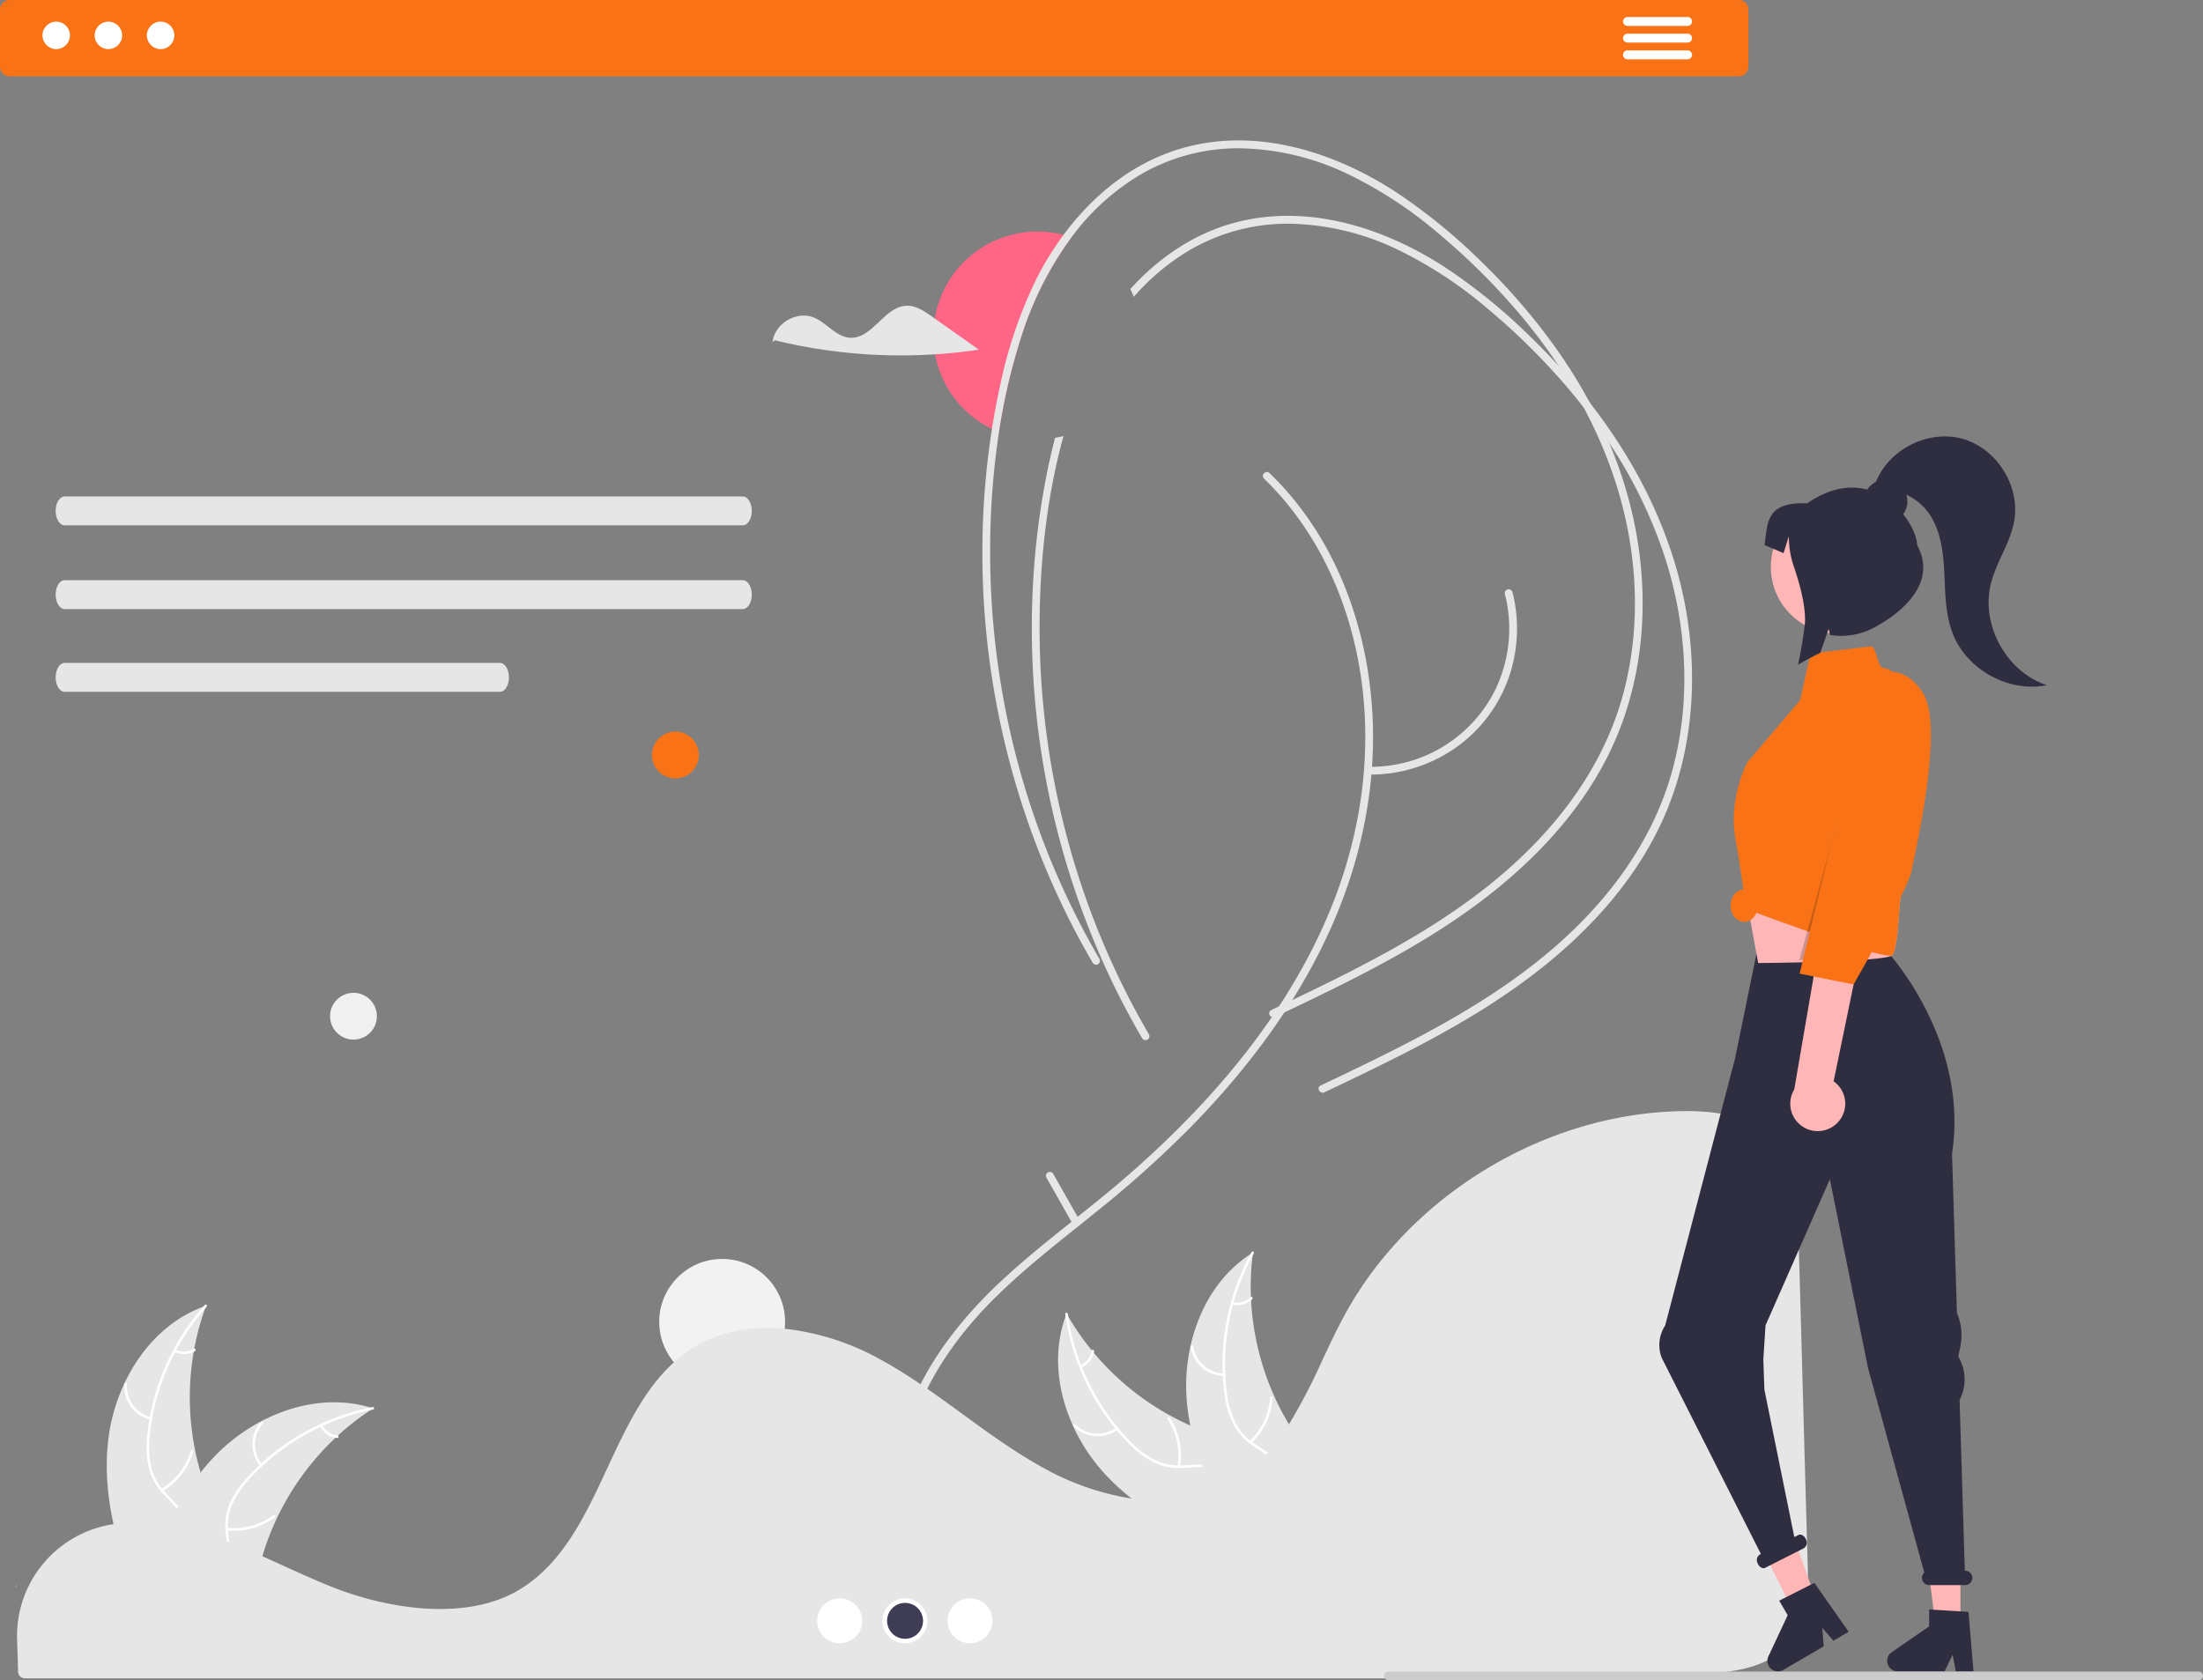 <svg xmlns="http://www.w3.org/2000/svg" data-name="Layer 1" width="612.34" height="467.13" viewBox="0 0 612.34 467.13" xmlns:xlink="http://www.w3.org/1999/xlink"><rect x="0" y="0" width="612.34" height="467.13" fill="#808080" stroke="none"/><path d="M591.65,282.415A95.262,95.262,0,0,0,577.7,310.055a168.647,168.647,0,0,0-6.2,26.5c-.66-.26-1.31-.54-1.95-.85a28.895,28.895,0,0,1,12.61-54.89,28.594,28.594,0,0,1,7.28.93C590.19,281.935,590.93,282.155,591.65,282.415Z" transform="translate(-293.83 -216.435)" fill="#ff6584"/><path d="M323.967,616.396c1.987-15.979,11.89-31.722,27.129-36.922a74.187,74.187,0,0,0,.004,50.935c2.342,6.334,5.606,13.135,3.403,19.519-1.37,3.972-4.723,7.011-8.471,8.911-3.748,1.9-7.907,2.806-12.014,3.693l-.808.669C326.689,648.478,321.98,632.375,323.967,616.396Z" transform="translate(-293.83 -216.435)" fill="#e6e6e6"/><path d="M351.247,579.776A63.41,63.41,0,0,0,335.483,615.463a27.306,27.306,0,0,0,.311,8.55,15.662,15.662,0,0,0,3.895,7.264c1.756,1.929,3.775,3.699,5.031,6.021a9.59,9.59,0,0,1,.469,7.829c-1.109,3.181-3.295,5.774-5.521,8.235-2.471,2.733-5.082,5.532-6.132,9.155-.127.439-.801.216-.674-.223,1.828-6.303,7.947-9.884,10.865-15.561,1.362-2.649,1.933-5.725.657-8.521-1.116-2.445-3.197-4.272-4.991-6.21a16.712,16.712,0,0,1-4.073-6.961,25.244,25.244,0,0,1-.638-8.507,61.519,61.519,0,0,1,4.493-18.695,64.535,64.535,0,0,1,11.604-18.596c.303-.34.771.195.47.532Z" transform="translate(-293.83 -216.435)" fill="#fff"/><path d="M335.674,611.169a9.514,9.514,0,0,1-7.242-9.966c.036-.455.745-.42.709.035a8.809,8.809,0,0,0,6.755,9.256c.444.106.219.779-.223.674Z" transform="translate(-293.83 -216.435)" fill="#fff"/><path d="M338.67,630.417a18.337,18.337,0,0,0,8.188-10.561c.129-.439.803-.215.674.223a19.073,19.073,0,0,1-8.543,10.972c-.394.233-.711-.402-.319-.634Z" transform="translate(-293.83 -216.435)" fill="#fff"/><path d="M342.611,591.697a5.385,5.385,0,0,0,5.103-.259c.39-.238.707.397.319.634a6.034,6.034,0,0,1-5.645.299.367.367,0,0,1-.226-.448.357.357,0,0,1,.448-.226Z" transform="translate(-293.83 -216.435)" fill="#fff"/><path d="M397.546,608.014c-.24.156-.479.311-.719.473a70.919,70.919,0,0,0-9.068,7.08c-.222.198-.443.401-.659.605a74.765,74.765,0,0,0-16.237,22.227,72.606,72.606,0,0,0-3.977,10.29c-1.468,4.869-2.671,10.266-5.576,14.249a12.454,12.454,0,0,1-.97,1.198h-26.252c-.06-.03-.12-.054-.18-.084l-1.048.048c.042-.186.09-.377.132-.563.024-.108.054-.216.078-.323.018-.072.036-.144.048-.21.006-.024.012-.048.018-.066.012-.066.03-.126.042-.186q.395-1.608.814-3.216c0-.006,0-.006.006-.012a106.757,106.757,0,0,1,8.984-23.586c.12-.222.24-.449.371-.671a69.283,69.283,0,0,1,6.223-9.439,61.25,61.25,0,0,1,4.079-4.666,50.933,50.933,0,0,1,12.745-9.547c9.416-4.971,20.316-6.876,30.379-3.839C397.037,607.852,397.288,607.93,397.546,608.014Z" transform="translate(-293.83 -216.435)" fill="#e6e6e6"/><path d="M397.487,608.347a63.41,63.41,0,0,0-34.073,19.003,27.307,27.307,0,0,0-4.9,7.014,15.662,15.662,0,0,0-1.263,8.145c.24,2.597.787,5.226.392,7.836a9.59,9.59,0,0,1-4.339,6.533c-2.801,1.872-6.107,2.626-9.366,3.251-3.619.694-7.388,1.358-10.408,3.618-.366.274-.769-.31-.404-.583,5.254-3.932,12.296-3.107,18.044-5.883,2.682-1.295,4.99-3.407,5.655-6.408.581-2.625.02-5.336-.247-7.963a16.712,16.712,0,0,1,.939-8.01,25.244,25.244,0,0,1,4.612-7.176,61.519,61.519,0,0,1,14.843-12.222,64.535,64.535,0,0,1,20.461-7.862c.447-.089.498.62.054.708Z" transform="translate(-293.83 -216.435)" fill="#fff"/><path d="M366.152,624.036a9.514,9.514,0,0,1,.218-12.317c.303-.342.848.113.545.455a8.809,8.809,0,0,0-.179,11.458c.291.352-.294.754-.583.404Z" transform="translate(-293.83 -216.435)" fill="#fff"/><path d="M356.956,641.209a18.337,18.337,0,0,0,12.896-3.502c.367-.273.771.311.404.583a19.073,19.073,0,0,1-13.427,3.617c-.455-.051-.326-.749.127-.698Z" transform="translate(-293.83 -216.435)" fill="#fff"/><path d="M383.414,612.666a5.385,5.385,0,0,0,4.231,2.866c.455.045.325.743-.127.698a6.034,6.034,0,0,1-4.687-3.16.367.367,0,0,1,.09-.494.357.357,0,0,1,.494.09Z" transform="translate(-293.83 -216.435)" fill="#fff"/><path d="M600.943,626.241c-10.908-11.844-16.521-29.576-10.64-44.565A74.187,74.187,0,0,0,629.172,614.594c6.347,2.307,13.646,4.212,17.094,10.019,2.145,3.613,2.297,8.135,1.325,12.223-.972,4.088-2.969,7.847-4.947,11.555l-.012,1.049C627.183,644.899,611.852,638.085,600.943,626.241Z" transform="translate(-293.83 -216.435)" fill="#e6e6e6"/><path d="M590.632,581.756a63.41,63.41,0,0,0,17.043,35.094,27.307,27.307,0,0,0,6.725,5.289,15.661,15.661,0,0,0,8.061,1.723c2.607-.093,5.262-.49,7.846.052a9.59,9.59,0,0,1,6.276,4.702c1.711,2.902,2.276,6.246,2.716,9.535.488,3.652.937,7.453,3.023,10.596.253.381-.353.751-.605.37-3.629-5.469-2.406-12.452-4.852-18.348-1.141-2.751-3.119-5.175-6.078-6.008-2.587-.729-5.326-.322-7.965-.205a16.712,16.712,0,0,1-7.944-1.391,25.244,25.244,0,0,1-6.903-5.011,61.519,61.519,0,0,1-11.362-15.512,64.535,64.535,0,0,1-6.69-20.874c-.063-.451.647-.463.71-.014Z" transform="translate(-293.83 -216.435)" fill="#fff"/><path d="M604.521,613.929a9.514,9.514,0,0,1-12.285-.915c-.324-.322.161-.84.485-.518a8.809,8.809,0,0,0,11.429.828c.368-.271.736.336.37.605Z" transform="translate(-293.83 -216.435)" fill="#fff"/><path d="M621.145,624.084a18.337,18.337,0,0,0-2.766-13.074c-.251-.382.354-.752.605-.37a19.073,19.073,0,0,1,2.851,13.61c-.076.451-.766.283-.69-.166Z" transform="translate(-293.83 -216.435)" fill="#fff"/><path d="M594.147,596.051a5.385,5.385,0,0,0,3.101-4.062c.07-.452.76-.283.69.166a6.034,6.034,0,0,1-3.42,4.501.367.367,0,0,1-.488-.117.357.357,0,0,1,.117-.488Z" transform="translate(-293.83 -216.435)" fill="#fff"/><path d="M642.103,564.678c-.036.283-.072.567-.104.854a70.918,70.918,0,0,0-.459,11.495c.008.297.02.598.036.894a74.765,74.765,0,0,0,6.466,26.756,72.605,72.605,0,0,0,5.281,9.685c2.767,4.267,6.107,8.673,7.269,13.464a12.456,12.456,0,0,1,.287,1.515L643.912,649.373c-.061.026-.118.056-.18.083l-.641.831c-.114-.152-.23-.312-.344-.465-.067-.088-.13-.18-.197-.268-.043-.06-.086-.12-.129-.172-.014-.02-.029-.04-.039-.056-.043-.052-.077-.104-.114-.152q-.972-1.341-1.928-2.7c-.005-.004-.005-.004-.005-.012a106.757,106.757,0,0,1-12.191-22.1c-.092-.235-.188-.473-.272-.717a69.282,69.282,0,0,1-3.181-10.85,61.245,61.245,0,0,1-.924-6.128,50.932,50.932,0,0,1,.953-15.896c2.292-10.398,7.884-19.947,16.705-25.662C641.651,564.962,641.873,564.82,642.103,564.678Z" transform="translate(-293.83 -216.435)" fill="#e6e6e6"/><path d="M642.319,564.939a63.41,63.41,0,0,0-7.521,38.282,27.306,27.306,0,0,0,2.185,8.272,15.662,15.662,0,0,0,5.399,6.229c2.137,1.495,4.496,2.777,6.233,4.766a9.59,9.59,0,0,1,2.18,7.533c-.382,3.347-1.943,6.358-3.573,9.248-1.809,3.21-3.739,6.515-3.966,10.28-.028.456-.734.387-.706-.069.395-6.551,5.576-11.391,7.173-17.571.745-2.884.626-6.01-1.235-8.457-1.627-2.14-4.059-3.464-6.236-4.959a16.712,16.712,0,0,1-5.506-5.893,25.244,25.244,0,0,1-2.495-8.157,61.519,61.519,0,0,1,.267-19.226,64.535,64.535,0,0,1,7.226-20.694c.221-.398.795.02.575.416Z" transform="translate(-293.83 -216.435)" fill="#fff"/><path d="M634.039,598.989a9.514,9.514,0,0,1-9.258-8.127c-.065-.452.634-.574.699-.122a8.809,8.809,0,0,0,8.627,7.542c.457.005.385.712-.069.706Z" transform="translate(-293.83 -216.435)" fill="#fff"/><path d="M641.198,617.106a18.337,18.337,0,0,0,5.663-12.104c.029-.456.735-.387.706.069a19.073,19.073,0,0,1-5.918,12.583c-.332.314-.782-.235-.451-.548Z" transform="translate(-293.83 -216.435)" fill="#fff"/><path d="M636.519,578.468a5.385,5.385,0,0,0,4.921-1.376c.328-.318.777.232.451.548a6.034,6.034,0,0,1-5.441,1.534.367.367,0,0,1-.319-.388.357.357,0,0,1,.388-.319Z" transform="translate(-293.83 -216.435)" fill="#fff"/><circle cx="200.728" cy="367.517" r="17.492" fill="#f2f2f2"/><circle cx="187.728" cy="209.919" r="6.507" fill="#f97316"/><circle cx="98.251" cy="282.538" r="6.507" fill="#f0f0f0"/><path d="M777.12,216.435H296.52a2.697,2.697,0,0,0-2.69,2.69v15.83a2.699,2.699,0,0,0,2.69,2.7h480.6a2.699,2.699,0,0,0,2.69-2.7v-15.83A2.697,2.697,0,0,0,777.12,216.435Z" transform="translate(-293.83 -216.435)" fill="#f97316"/><circle id="bf385270-786a-48fa-9396-8c3f6b000715" data-name="Ellipse 90" cx="15.625" cy="9.835" r="3.822" fill="#fff"/><circle id="b392df74-abbd-431b-8c66-4fa606d2fd26" data-name="Ellipse 91" cx="30.132" cy="9.835" r="3.822" fill="#fff"/><circle id="b54b329d-692f-4021-a3df-82df9db82412" data-name="Ellipse 92" cx="44.639" cy="9.835" r="3.822" fill="#fff"/><path d="M762.91,221.165H746.2a1.235,1.235,0,1,0,0,2.47h16.71a1.235,1.235,0,0,0,0-2.47Z" transform="translate(-293.83 -216.435)" fill="#fff"/><path d="M762.91,225.805H746.2a1.235,1.235,0,1,0,0,2.47h16.71a1.235,1.235,0,0,0,0-2.47Z" transform="translate(-293.83 -216.435)" fill="#fff"/><path d="M762.91,230.445H746.2a1.24,1.24,0,1,0,0,2.48h16.71a1.24,1.24,0,0,0,0-2.48Z" transform="translate(-293.83 -216.435)" fill="#fff"/><path id="a53fb1f8-3aef-4d80-830f-cc7df7624a2a-210" data-name="Path 155" d="M311.804,354.463c-1.388.004-2.511,1.807-2.508,4.026.003,2.213,1.124,4.006,2.508,4.01H500.288c1.388-.004,2.511-1.807,2.508-4.026-.003-2.213-1.124-4.006-2.508-4.01Z" transform="translate(-293.83 -216.435)" fill="#e6e6e6"/><path id="bb62af06-a55e-49de-a8ab-ddae6c01ce32-211" data-name="Path 156" d="M311.804,377.746c-1.388.004-2.511,1.807-2.508,4.026.003,2.213,1.124,4.006,2.508,4.01H500.288c1.388-.004,2.511-1.807,2.508-4.026-.003-2.213-1.124-4.006-2.508-4.01Z" transform="translate(-293.83 -216.435)" fill="#e6e6e6"/><path id="be19a32e-edc4-40d3-83d1-fa4636256d4d-212" data-name="Path 157" d="M311.804,400.746c-1.388.004-2.511,1.807-2.508,4.026.003,2.213,1.124,4.006,2.508,4.01H432.788c1.388-.004,2.511-1.807,2.508-4.026-.003-2.213-1.124-4.006-2.508-4.01Z" transform="translate(-293.83 -216.435)" fill="#e6e6e6"/><path d="M298.243,657.805c.063-.145.136-.283.202-.426C298.561,656.181,298.243,657.805,298.243,657.805Z" transform="translate(-293.83 -216.435)" fill="#f2f2f2"/><path d="M332.486,639.695a49.119,49.119,0,0,0-7.133.516l-.341.05a31.415,31.415,0,0,0-26.428,32.09l.09,2.878c.06,1.819.123,3.775.175,5.945a1.915,1.915,0,0,0,1.921,1.892h382.079c26.938-.283,53.779-.64,79.772-1.06a79.13,79.13,0,0,0,14.595-1.31c7.224-1.48,12.237-4.415,15.329-8.972h.001c3.845-5.65,3.966-12.766,3.733-20.805-.474-16.232-.943-33.285-1.412-50.286-.414-14.983-.826-29.927-1.238-44.233-.255-8.49-.821-15.984-5.188-21.712-4.732-6.194-13.363-9.334-25.653-9.334-.148,0-.296,0-.446.001-38.516.237-76.679,23.171-94.963,57.067-2.105,3.903-4.067,8.082-5.965,12.124a167.431,167.431,0,0,1-9.161,17.664,57.747,57.747,0,0,1-6.052,8.169c-.148.178-.318.368-.498.549-.411.464-.841.911-1.26,1.31a39.368,39.368,0,0,1-7.718,6.076l-.271.157c-.204.126-.424.252-.645.367a35.236,35.236,0,0,1-4.767,2.206c-6.97,2.66-14.895,3.298-23.555,1.894a74.017,74.017,0,0,1-23.42-8.265c-8.019-4.389-15.525-9.86-22.784-15.151-3.188-2.325-6.486-4.729-9.78-7.006-.619-.429-1.228-.848-1.846-1.267-4.022-2.715-7.669-4.957-11.149-6.854a70.334,70.334,0,0,0-26.568-8.521c-9.579-.908-18.021.805-25.084,5.079a37.467,37.467,0,0,0-5.674,4.233c-8.366,7.523-13.524,18.627-18.511,29.365-6.204,13.356-12.62,27.169-25.288,34.329-14.618,8.27-35.955,4.834-51.05-1.141-4.746-1.879-9.486-4.04-14.071-6.131-1.852-.845-3.703-1.688-5.559-2.517-3.644-1.629-6.625-2.877-9.384-3.931l-.873-.336c-.485-.183-.971-.365-1.466-.539a89.674,89.674,0,0,0-9.333-2.866l-.711-.18c-1.425-.325-2.758-.596-4.065-.823l-.522-.09A48.58,48.58,0,0,0,332.486,639.695Z" transform="translate(-293.83 -216.435)" fill="#e6e6e6"/><path d="M546.591,640.167c-6.359-23.915,7.762-47.226,24.263-63.363,8.794-8.6,18.587-16.076,28.137-23.798a300.498,300.498,0,0,0,26.135-23.537c15.921-16.295,29.808-34.918,39.005-55.851,8.746-19.906,12.88-41.591,10.832-63.311-1.942-20.6-9.326-40.863-22.908-56.668q-2.539-2.954-5.341-5.663c-1.002-.973-2.537.559-1.534,1.534,15.168,14.728,23.996,34.686,26.983,55.45,3.081,21.413-.094,43.243-8.101,63.262-8.53,21.326-22.094,40.356-37.823,56.962a279.005,279.005,0,0,1-25.233,23.394c-9.488,7.816-19.347,15.2-28.381,23.553-16.651,15.393-31.616,36.568-29.56,60.403a47.972,47.972,0,0,0,1.436,8.209,1.085,1.085,0,0,0,2.091-.577Z" transform="translate(-293.83 -216.435)" fill="#e6e6e6"/><path d="M613.18,504.015a1.085,1.085,0,0,1-1.87,1.1q-3.735-6.405-7.05-13.03c-1.49-3-2.92-6.04-4.26-9.11a227.698,227.698,0,0,1-18.76-108.54,213.803,213.803,0,0,1,4.39-30.23c.45-2.02.93-4.04,1.46-6.04.8-.13,1.58-.3,2.35-.5-4.7,17.04-6.59,35.01-6.65,52.59a225.725,225.725,0,0,0,7.61,58.91A221.604,221.604,0,0,0,613.18,504.015Z" transform="translate(-293.83 -216.435)" fill="#e6e6e6"/><path d="M755.62,445.215c-8.13,17.49-21.79,31.85-37.11,43.29-17.37,12.97-37.04,22.33-56.53,31.62-1.25.6-2.35-1.27-1.09-1.87,4.65-2.22,9.3-4.44,13.92-6.7,18.48-9.07,36.8-19.05,52.27-32.79,14.31-12.71,25.97-28.54,31.29-47.11,5.55-19.33,4.5-40.23-1.47-59.33a130.026,130.026,0,0,0-15.79-32.74q-3.36-5.085-7.11-9.89-2.73-3.495-5.64-6.85a186.892,186.892,0,0,0-20.62-20.25,118.36,118.36,0,0,0-25.3-16.7,72.23,72.23,0,0,0-30.01-7.26,53.9,53.9,0,0,0-28.01,7.4A63.353,63.353,0,0,0,608.98,298.955c-.29-.73-.61-1.45-.97-2.15,7.64-8.45,17.17-15.09,28.26-18.24,20.49-5.82,42.12,1.01,59.41,12.31a159.233,159.233,0,0,1,23.53,19.18c2.69,2.61,5.31,5.3,7.83,8.07q4.56,4.98,8.71,10.31s.02.01.02.02q1.395,1.785,2.74,3.62c11.69,15.9,20.42,34.15,23.9,53.66C765.97,405.685,764.21,426.725,755.62,445.215Z" transform="translate(-293.83 -216.435)" fill="#e6e6e6"/><path d="M741.88,424.255c-8.12,17.49-21.78,31.85-37.11,43.29-16.61,12.39-35.32,21.5-53.96,30.39-.85.41-1.71.81-2.56,1.22a1.073,1.073,0,0,1-.89.04,1.039,1.039,0,0,1-.21-1.91c.72-.35,1.45-.69,2.17-1.03,1.24-.6,2.47-1.19,3.71-1.78q4.035-1.92,8.05-3.89c18.47-9.06,36.8-19.05,52.26-32.79,14.32-12.71,25.98-28.54,31.3-47.11,5.54-19.33,4.49-40.22-1.48-59.32a124.737,124.737,0,0,0-9.16-21.67c-2.13-3.96-4.46-7.83-6.96-11.57a158.225,158.225,0,0,0-12.42-16.25,185.818,185.818,0,0,0-20.61-20.24,118.296,118.296,0,0,0-25.31-16.7,72.198,72.198,0,0,0-30-7.27,53.936,53.936,0,0,0-28.02,7.4,65.414,65.414,0,0,0-19.03,17.35A95.262,95.262,0,0,0,577.7,310.055a168.647,168.647,0,0,0-6.2,26.5,221.116,221.116,0,0,0-2.45,32.73,226.226,226.226,0,0,0,7.61,58.92,222.142,222.142,0,0,0,22.78,54.85.919.919,0,0,1,.07.14,1.086,1.086,0,0,1-1.94.95q-3.735-6.39-7.04-13.03a227.538,227.538,0,0,1-23.03-117.65q.66-8.91,2.05-17.76.975-6.27,2.35-12.47A125.031,125.031,0,0,1,581.95,293.915a83.611,83.611,0,0,1,7.49-12.17c8.29-11.21,19.53-20.29,33.1-24.14,20.49-5.83,42.11,1,59.41,12.3a160.28,160.28,0,0,1,23.53,19.18,176.337,176.337,0,0,1,19.29,22.02,145.929,145.929,0,0,1,10.98,17.33s.02.01.02.02c1.95,3.63,3.74,7.34,5.34,11.13a117.304,117.304,0,0,1,7.56,25.18C752.24,384.725,750.48,405.755,741.88,424.255Z" transform="translate(-293.83 -216.435)" fill="#e6e6e6"/><path d="M674.994,431.798a41.33,41.33,0,0,0,26.169-9.553,40.106,40.106,0,0,0,13.856-24.789,40.931,40.931,0,0,0-.801-16.418,1.085,1.085,0,0,0-2.091.577,39.006,39.006,0,0,1-2.945,27.135,38.573,38.573,0,0,1-34.187,20.88,1.085,1.085,0,0,0,0,2.169Z" transform="translate(-293.83 -216.435)" fill="#e6e6e6"/><path d="M593.552,555.071l-6.981-12.288a1.085,1.085,0,0,0-1.873,1.095l6.981,12.288a1.085,1.085,0,0,0,1.873-1.095Z" transform="translate(-293.83 -216.435)" fill="#e6e6e6"/><path d="M552.795,304.39c-2.089-1.475-4.374-3.012-6.931-2.951-6.187.149-9.522,9.218-15.703,8.899-3.941-.203-6.558-4.207-10.228-5.659-4.778-1.89-10.858,1.806-11.379,6.918l.614-.562a148.147,148.147,0,0,0,56.756,2.622Q559.359,309.024,552.795,304.39Z" transform="translate(-293.83 -216.435)" fill="#e6e6e6"/><circle cx="233.397" cy="450.644" r="6.247" fill="#fff"/><circle cx="251.513" cy="450.644" r="6.247" fill="#fff"/><circle cx="269.628" cy="450.644" r="6.247" fill="#fff"/><circle cx="251.57" cy="450.644" r="4.997" fill="#3f3d56"/><polygon points="544.924 452.837 538.077 452.837 534.819 426.426 544.924 426.426 544.924 452.837" fill="#ffb6b6"/><path d="M842.368,681.135H837.458l-.876-4.636-2.245,4.636H821.313A2.928,2.928,0,0,1,819.65,675.798l10.4-7.183V663.929l10.939.653Z" transform="translate(-293.83 -216.435)" fill="#2f2e41"/><polygon points="505.569 446.982 499.122 449.29 487.152 425.524 496.667 422.118 505.569 446.982" fill="#ffb6b6"/><path d="M807.68,670.127l-4.241,2.474-3.093-3.563.397,5.135-11.249,6.562a2.928,2.928,0,0,1-4.126-3.771l5.364-11.445-2.362-4.048,9.778-4.948Z" transform="translate(-293.83 -216.435)" fill="#2f2e41"/><path d="M840.05,653.135h-.082l-1.455-47.462a12.411,12.411,0,0,0-.163-11.728l-.208-.377.54-2.504a15.952,15.952,0,0,0-.912-9.601l-1.358-44.274c4.851-31.437-17.887-56.054-17.887-56.054H782.143l-6.063,29.658-19.413,74.209a9.821,9.821,0,0,0-.952,8.949L783.284,648.493l-.213.108a1.797,1.797,0,0,0-.734,2.369c.36,1.044,1.273,1.676,2.039,1.412l10.747-5.436a1.797,1.797,0,0,0,.734-2.369c-.36-1.044-1.273-1.676-2.039-1.412l-1.244.629-8.318-41-.294-8.366.606-9.491,17.887-40.631,10.611,52.495,15.638,56.862A1.994,1.994,0,0,0,830.05,657.135h10a2,2,0,0,0,0-4Z" transform="translate(-293.83 -216.435)" fill="#2f2e41"/><path d="M822.59,460.135l-.97,10.84s-.42,9-1.75,10.99c-1.32,1.98-37.34,2.23-37.34,2.23s-2.38-12.83-4.43-24.06Z" transform="translate(-293.83 -216.435)" fill="#ffb6b6"/><circle cx="510.723" cy="157.651" r="18.508" fill="#ffb6b6"/><path d="M814.05,396.135l-14.854,1.748a3.031,3.031,0,0,0-2.607,2.363l-2.362,10.81L779.501,428.397s-5.288,9.915-3.305,21.152S779.05,469.135,779.05,469.135s39.502,14.811,40.824,12.828,1.751-10.99,1.751-10.99l5.288-58.828s-5.949-9.915-9.254-9.915C815.526,402.158,815.799,397.357,814.05,396.135Z" transform="translate(-293.83 -216.435)" fill="#f97316"/><polygon points="513.661 217.71 507.052 266.623 500.119 266.984 513.661 217.71" opacity="0.2" style="isolation:isolate"/><ellipse cx="484.818" cy="251.791" rx="3.772" ry="4.526" fill="#f97316"/><path d="M804.489,528.668a7.585,7.585,0,0,0-.996-11.589l12.382-59.926-13.359,4.214-9.962,57.973a7.627,7.627,0,0,0,11.935,9.327Z" transform="translate(-293.83 -216.435)" fill="#ffb6b6"/><path d="M814.337,403.84s8.902-3.853,14.306,5.848-2.395,43.418-3.489,48.89S809.05,490.135,809.05,490.135l-15-3Z" transform="translate(-293.83 -216.435)" fill="#f97316"/><path d="M796.134,356.394c6.417-4.414,12.069-5.086,16.711-3.834a6.103,6.103,0,0,1,2.441-2.168c3.621-9.123,14.639-14.602,24.094-11.938,9.517,2.681,16.083,13.222,14.293,22.946-1.11,6.027-4.903,11.246-6.429,17.182-2.953,11.49,4.251,24.652,15.522,28.356-10.671,2.143-22.418-4.376-26.246-14.565-1.859-4.949-1.972-10.352-2.208-15.634-.236-5.281-.662-10.722-3.055-15.436a15.774,15.774,0,0,0-7.549-7.324,6.021,6.021,0,0,1-.879,5.421c2.503,3.135,3.865,6.525,3.865,8.556,5.199,9.502-2.236,17.664-11.738,22.862a19.467,19.467,0,0,1-12.438,2.168l-.398-1.697-.539,1.529-1.798,5.125q-3.111,1.505-6.169,3.3c.774-3.636,1.401-7.266,1.832-10.815.597-4.83-1.484-12.021-2.984-16.394A25.813,25.813,0,0,1,791.05,365.657V365.532l-1.461,4.694-5.32-2.269C785.259,362.279,784.269,355.835,796.134,356.394Z" transform="translate(-293.83 -216.435)" fill="#2f2e41"/><path d="M906.17,682.375a1.193,1.193,0,0,1-1.19,1.19H679.69a1.19,1.19,0,0,1,0-2.38H904.98A1.186,1.186,0,0,1,906.17,682.375Z" transform="translate(-293.83 -216.435)" fill="#ccc"/></svg>